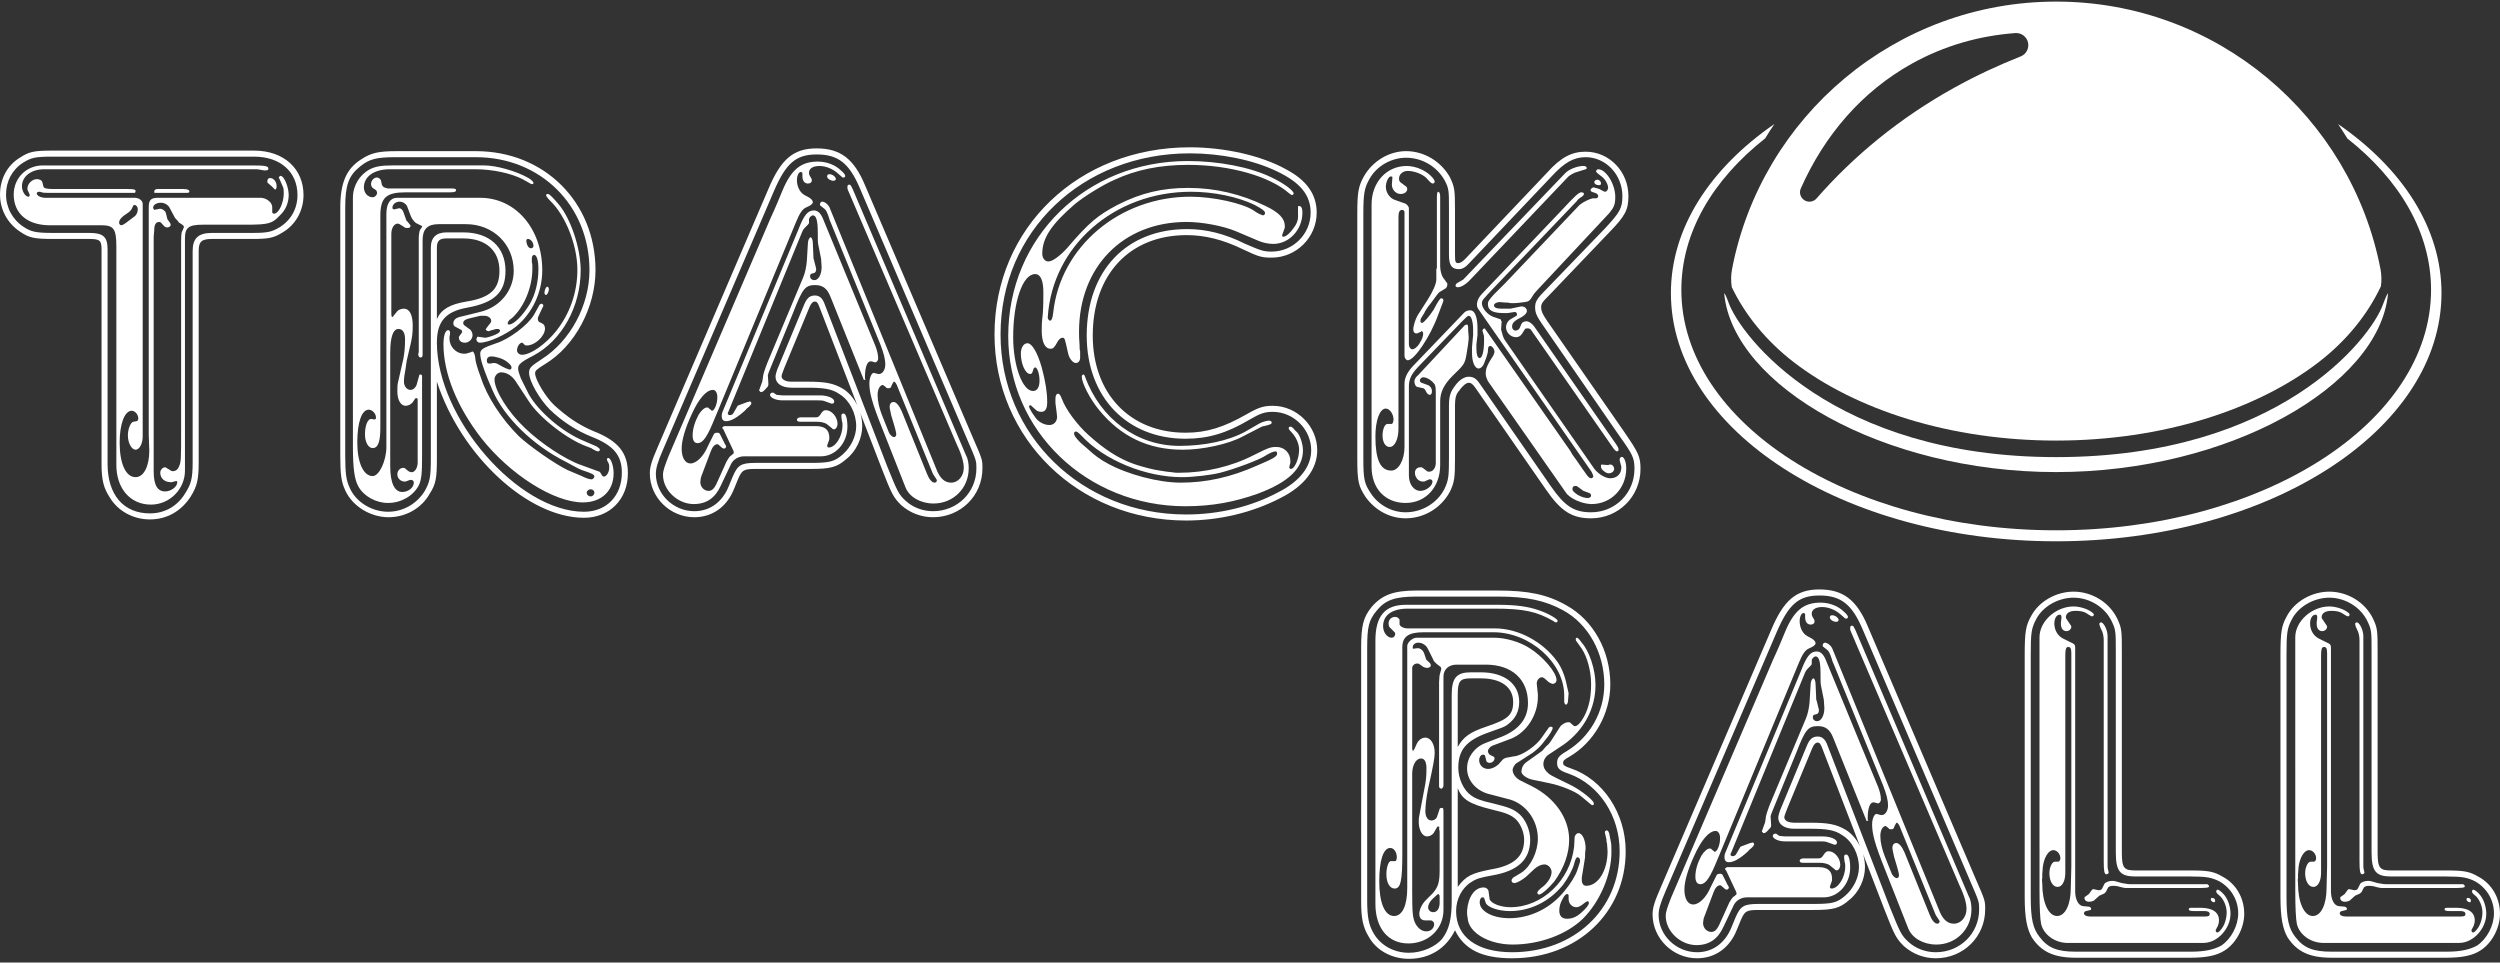<svg clip-rule="evenodd" fill-rule="evenodd" stroke-linejoin="round" stroke-miterlimit="2" viewBox="0 0 600 231" xmlns="http://www.w3.org/2000/svg"><rect x="0" y="0" width="600" height="231" fill="#333333" stroke="none"/><g fill="#fff"><path d="m571.876 73.158c.548-1.491 1.305-3.262 1.242-2.599-2.118 22.047-38.118 42.74-79.65 42.74-41.533 0-77.468-20.693-79.65-42.74-.058-.588.57.724.987 1.934 2.891 8.277 25.17 37.214 78.682 37.214 53.513 0 75.473-28.502 78.389-36.549z"/><path d="m415.625 68.916c-.224-1.45-.199-2.93.075-4.376 7.032-36.536 39.21-64.156 77.787-64.156 38.595 0 70.783 27.644 77.829 64.197.258 1.36.292 2.751.103 4.117-3.165 6.752-8.269 13.094-14.943 18.228-14.853 11.426-37.548 18.813-62.989 18.813s-48.135-7.387-62.988-18.813c-6.606-5.082-11.673-11.346-14.874-18.01zm20.373-21.317c-.723.859-1.966 1.058-2.922.469-.955-.59-1.335-1.79-.892-2.822 5.682-12.792 14.652-23.302 26.716-29.997 7.728-4.289 16.112-6.672 24.783-7.312 1.439-.1 2.734.868 3.045 2.277.31 1.408-.457 2.832-1.804 3.346-5.367 2.121-10.702 4.603-15.934 7.507-12.955 7.19-24.046 16.277-32.992 26.532z"/><path d="m425.859 29.755c-.765 1.128-1.503 2.277-2.214 3.446-12.579 9.926-20.122 22.583-20.122 36.362 0 31.851 40.311 57.71 89.964 57.71s89.965-25.859 89.965-57.71c0-13.769-7.533-26.418-20.095-36.341-.711-1.17-1.451-2.32-2.219-3.451 15.395 10.639 24.818 24.908 24.818 40.583 0 32.869-41.434 59.555-92.469 59.555s-92.469-26.686-92.469-59.555c0-15.684 9.434-29.961 24.841-40.599z"/><g fill-rule="nonzero"><path d="m349.199 223.267c2.239 4.61 6.454 6.718 13.699 6.718 15.675 0 27.267-10.933 27.267-25.686 0-9.089-5.401-17.256-13.173-19.89-1.58-.527-1.844-.791-1.844-1.318 0-.526.264-.79 1.449-1.449 5.928-3.424 9.879-10.274 9.879-17.387 0-8.035-4.083-15.412-10.537-18.968-4.611-2.635-9.221-3.557-16.466-3.557h-19.495c-5.532 0-8.299 1.054-10.801 3.952-1.976 2.503-2.503 4.347-2.503 9.879v60.593c0 4.215.395 6.323 1.844 8.694 1.844 3.293 5.532 5.269 9.616 5.269 5.005 0 8.957-2.503 11.065-6.85zm.658-43.996v-12.513c0-3.293.527-3.952 3.162-3.952h2.371c4.873 0 7.771 2.108 7.771 5.664 0 3.161-1.317 4.215-6.454 5.928-3.952 1.317-5.532 2.502-6.85 4.873zm0 33.59v-23.71c1.054 2.766 2.898 3.82 8.167 5.137 3.425.79 4.61 1.317 5.664 2.239 1.186 1.054 2.108 3.162 2.108 5.006 0 3.951-2.371 6.191-7.904 7.113-4.742.922-6.059 1.58-8.035 4.215zm3.162-51.504c-3.425 0-4.611 1.317-4.611 5.401v49.396c0 4.479-.658 6.981-2.239 9.089-1.581 1.976-4.874 3.425-8.035 3.425-3.557 0-6.718-1.713-8.43-4.611-1.186-1.975-1.581-3.951-1.581-7.903v-60.593c0-5.137.395-6.718 2.239-8.957 2.108-2.634 4.479-3.425 9.616-3.425h19.495c6.981 0 11.328.922 15.675 3.293 6.059 3.293 9.879 10.275 9.879 17.783 0 6.586-3.424 12.645-9.088 16.07-1.845 1.054-2.24 1.713-2.24 2.766 0 1.318.527 1.845 2.898 2.635 7.245 2.634 12.119 10.143 12.119 18.573 0 13.963-10.933 24.237-25.818 24.237-8.43 0-13.436-3.688-13.436-9.879 0-2.898 1.449-5.664 3.688-6.982 1.186-.79 2.108-1.053 5.006-1.58 6.191-1.054 9.089-3.82 9.089-8.562 0-2.24-1.054-4.742-2.503-6.06-1.317-1.185-2.503-1.712-6.323-2.634-3.029-.659-4.347-1.186-5.4-1.976-1.713-1.185-3.03-3.952-3.03-6.586 0-4.347 1.976-6.586 7.113-8.43 3.293-1.186 3.952-1.318 4.742-1.976 1.844-1.317 2.766-3.162 2.766-5.401 0-4.347-3.556-7.113-9.22-7.113zm-16.466-5.928c0-2.634 1.449-3.688 5.137-3.688h16.729c8.826 0 16.993 7.377 16.993 15.148v1.581c0 .264.263.659.395.659.263 0 .527-.395.527-1.054l.131-1.712c0-.132-.263-1.054-.395-1.713-.527-2.634-1.317-4.478-2.371-5.927-3.425-4.742-9.352-7.904-14.885-7.904h-20.944c-1.053 0-1.975-.527-1.975-1.054v-.922c0-.395-.527-.79-1.054-.79-.922 0-1.581.659-1.581 1.581 0 .395.132.79.264.922l1.185 1.185c.132.132.132.264.132.395 0 .527-.395.922-.791.922-1.185 0-2.107-1.317-2.107-2.766 0-2.634 2.107-4.215 5.927-4.215h20.813c6.981 0 10.142.659 14.226 3.03.263.263.395.263.527.263.263 0 .395-.132.395-.395 0-.395-2.108-1.712-4.479-2.503-2.634-.922-5.532-1.317-9.879-1.317h-22.129c-5.006 0-7.245 2.766-7.245 8.562v63.227c0 5.796 3.029 9.484 7.903 9.484 4.742 0 8.43-3.424 8.43-8.035v-23.051c0-1.449 0-1.449-.526-1.449-.132 0-.396.131-.396.263l-.658 1.976c-.264.527-.791.79-1.317.79-.791 0-1.449-.79-1.449-2.239 0-1.317.263-3.425.658-5.401 1.186-5.269 1.581-7.376 1.581-8.562 0-2.107-.922-3.688-2.239-3.688-.922 0-1.713.659-2.108 1.581s-.659 1.58-.922 1.58c0 0-.132-.263-.132-.526v-19.364c0-.527.527-1.054 1.186-1.054.131 0 .395 0 .527.132l.922.659c.263.132.658.263.922.263.527 0 .922-.263.922-.658 0-.132-.132-.264-.132-.396l-.658-.658c-.264-.132-.264-.264-.396-.527l-.395-1.186c-.263-.79-.922-1.317-1.581-1.317l-1.053.132c-.132 0-.132-.132-.132-.395 0-.527.527-1.054 1.317-1.054 1.054 0 1.976.659 2.371 1.581l1.186 2.371c.131.527.527.79.922 1.185.922.659 1.054.791 1.054 1.054v.132l-.396 1.449c0 .131-.131 1.053-.131 1.712v25.028c0 .263.263.526.527.526.263 0 .526-.395.526-.79v-26.081c0-1.713 1.186-2.898 3.162-2.898h6.981c6.323 0 10.143 3.556 10.143 9.221 0 3.688-2.108 6.322-6.191 8.035l-4.084 1.58c-2.634 1.054-4.346 3.425-4.346 6.06 0 2.766 1.975 5.137 4.873 6.059l5.533 1.449c3.82 1.185 6.586 5.005 6.586 9.352 0 3.162-1.712 6.718-3.952 8.167l-1.976 1.186c-.263.263-.395.526-.395.658 0 .395.264.659.659.659.658 0 1.976-.791 2.898-1.581l1.976-1.844c.79-.659 1.58-1.054 2.371-1.054.922 0 1.712.922 1.712 1.844 0 1.054-.79 2.371-1.844 3.293-1.186.923-1.581 1.318-1.581 1.713 0 .132.264.395.395.395.659 0 2.503-1.712 3.689-3.161 2.371-3.293 3.556-6.718 3.556-10.011 0-5.138-3.425-10.011-8.825-12.777l-2.898-1.449c-1.054-.527-1.844-1.581-1.844-2.503 0-.527.527-1.449 1.053-1.713l3.689-2.371c.922-.658 2.107-1.712 3.029-3.029 1.186-1.449 1.844-2.503 1.844-3.03 0-.132-.263-.263-.395-.263-.263 0-.527.131-.658.395l-1.581 2.239c-1.317 1.976-4.742 4.347-6.586 4.479l-1.449.263c-.395 0-1.054.264-1.317.527l-1.054 1.186c-.791.658-1.581 1.053-2.503 1.053-1.185 0-2.107-.922-2.107-2.107 0-.659.395-1.317.922-1.317.263 0 .526.131.526.395l.264 1.054c0 .263.395.526.79.526.659 0 1.186-.526 1.186-1.053 0-.132 0-.264-.132-.396l-1.054-.526c-.131-.132-.395-.527-.395-.791 0-.527.527-1.185 1.317-1.449l4.215-1.58c3.689-1.449 6.455-5.665 6.455-10.011v-.659l-.264-2.503v-.131c0-.791.659-1.449 1.186-1.449.263 0 .527.131.659.263l1.053.922c.264.132.659.395.922.395.527 0 .923-.395.923-.922 0-1.844-3.294-5.664-6.455-7.64-2.239-1.449-5.664-2.503-8.43-2.503h-18.705c-1.054 0-2.239 1.186-2.239 1.976v58.09c0 4.215-1.186 6.718-3.162 6.718-2.239 0-3.556-3.161-3.556-8.298 0-4.874.922-8.035 2.634-8.035.922 0 1.581 1.053 1.581 2.239 0 .395-.132.922-.395.922h-.922c-.659-.132-1.186 1.449-1.186 3.161 0 1.976.791 3.425 1.976 3.425 1.449 0 1.844-1.844 1.844-8.299v-49.528zm28.584 29.638c-.132.791 1.317 1.844 2.898 2.108l3.82.79c2.635.527 6.323 1.976 7.64 3.162l2.371 1.975c.132.132.264.132.264.132.263 0 .395-.132.395-.263 0-.132 0-.264-.132-.527-.922-1.186-3.557-3.162-5.796-4.215-4.874-2.371-4.61-2.24-5.401-3.03-.526-.527-.79-1.186-.79-1.844 0-.79.395-1.581 1.054-2.108l3.952-2.634c4.742-3.425 7.508-8.562 7.508-14.226 0-3.689-1.449-8.035-3.293-10.143-.264-.395-.527-.659-.527-.659-.264-.395-.527-.527-.659-.527-.131 0-.263.132-.263.264s0 .395.132.527l1.317 1.844c1.317 1.976 2.239 5.401 2.239 8.43 0 3.293-.527 5.664-1.712 7.904-.791 1.449-1.581 2.239-2.108 2.239h-.263l-1.054-.922h-.395c-.659 0-1.581.527-1.976 1.185l-2.108 3.293c-.263.396-.527.791-1.185 1.318l-.922 1.053-3.689 2.635c-.922.659-1.185 1.317-1.317 2.239zm-13.04 33.458v.922l.131.79c.132 3.557 5.006 6.455 10.802 6.455 6.454 0 12.909-2.371 16.86-6.191 4.084-4.084 6.85-10.538 6.85-15.939 0-1.053 0-1.976-.132-2.502l-.263-1.318c-.132-1.053-.395-1.449-.791-1.449-.131 0-.395.264-.395.396 0 0 .132.79.395 1.844v.395l.132.527c0 .527.132 1.185.132 1.844 0 4.61-2.24 8.298-5.137 8.298-.659 0-1.054-.526-1.054-1.449v-.526l.79-4.874v-.791c0-.526.132-1.185.132-1.317 0-1.976-.79-3.688-1.713-3.688-.395 0-.79.395-.922.922l-.131 2.371c-.922 8.035-7.64 14.49-15.28 14.49-2.371 0-4.742-.922-5.006-1.976l-.263-1.976c-.132-.395-.527-.79-1.186-.79-2.107 0-3.688 2.239-3.951 5.532zm-6.587-9.616c0 2.898-.395 4.084-1.712 5.533l-1.581 1.58c-.922.922-1.58 2.24-1.58 3.293 0 1.054.527 1.581 1.449 1.581h1.185c.527 0 .922.395.922.922 0 .922-.79 1.712-1.844 1.712s-1.976-.658-2.634-1.844c-.659-1.317-.791-2.502-.791-7.508v-28.452c0-2.108.922-3.688 2.108-3.688.922 0 1.317.922 1.317 2.371 0 1.975-.132 3.029-.395 4.347l-1.317 6.981c0 .132-.132.527-.132 1.054-.132 2.239.79 3.951 1.976 3.951.527 0 1.185-.263 1.58-.79l.923-1.581h.263c.132 0 .263.132.132.527l.131.659zm0 8.035c-.131 1.318-.658 1.976-1.58 1.976-.659 0-1.186-.527-1.186-1.185 0-.527.395-1.318.922-1.844l.264-.264c.658-.659 1.054-.922 1.185-1.054.264 0 .395.264.395.659zm16.729 3.425c-4.083 0-7.113-1.712-7.113-3.82 0-.658.264-1.185.659-1.185.132 0 .263 0 .395.131l.395 1.186c.395 1.054 3.03 1.976 5.796 1.976 4.874 0 9.484-2.24 12.777-6.323 1.186-1.581 2.371-3.82 2.635-5.005.263-1.054.527-1.581.79-1.581.395 0 .659.395.659.79 0 .264-.132.659-.264 1.054l-.395 1.185c-.395 1.318-1.712 3.425-3.161 5.138-3.293 4.083-8.167 6.454-13.173 6.454zm11.987-1.844c0-.922.264-1.844.79-2.766.396-.791.791-1.186 1.054-1.186.264 0 .395.132.395.395v.791c0 1.054.791 1.976 1.845 1.976.526 0 .922-.264 1.317-.527.658-.527 1.185-.922 1.449-.922.131 0 .263.263.263.395 0 .527-.79 1.449-1.844 2.371-1.185 1.054-2.239 1.449-3.425 1.449-1.185 0-1.844-.659-1.844-1.976z"/><path d="m452.206 218.13c2.503 6.454 2.898 7.113 4.742 8.957 2.108 1.844 4.742 2.898 7.64 2.898 6.587 0 11.855-5.137 11.855-11.723 0-2.108 0-2.108-2.239-7.245l-25.949-60.725c-2.635-6.322-5.928-8.825-11.592-8.825-5.532 0-8.562 2.503-11.592 9.747l-26.608 62.042c-1.449 3.293-1.844 4.742-1.844 6.191 0 5.796 4.874 10.538 10.67 10.538 4.347 0 7.903-2.503 9.616-6.981l.922-2.24c.922-2.107 1.317-2.371 4.215-2.371h13.172c4.742 0 6.323-.395 8.562-2.371 2.371-1.844 3.82-5.005 3.82-7.903 0-3.557-1.844-7.245-4.61-8.957-2.24-1.318-4.084-1.713-8.694-1.713h-3.688c-1.449 0-2.371-.527-2.371-1.317 0-.263.263-.922.658-1.976l6.06-14.621c.395-.922.79-1.317 1.317-1.317.395 0 .658.263 1.054 1.317zm20.681-6.586c2.108 4.873 2.108 4.873 2.108 6.718 0 5.795-4.611 10.274-10.407 10.274-2.502 0-4.873-.922-6.586-2.503-1.712-1.58-1.976-2.239-4.478-8.43l-14.885-38.595c-.527-1.581-1.317-2.239-2.371-2.239-1.317 0-1.976.658-2.635 2.239l-6.059 14.621c-.527 1.186-.79 2.108-.79 2.635 0 1.58 1.449 2.634 3.82 2.634h3.688c4.083 0 6.059.264 7.903 1.581 2.371 1.449 3.952 4.61 3.952 7.64 0 2.503-1.317 5.137-3.293 6.849-1.976 1.713-3.161 1.976-7.64 1.976h-13.172c-3.557 0-4.347.527-5.533 3.293l-.922 2.24c-1.58 3.951-4.61 6.059-8.298 6.059-5.006 0-9.221-4.083-9.221-8.957 0-1.317.395-2.766 1.712-5.796l26.609-62.042c2.897-6.718 5.269-8.825 10.274-8.825 5.137 0 7.772 2.107 10.274 7.903zm-56.773 5.664c.527-1.054 1.713-1.844 3.162-1.844h18.441c3.425 0 6.323-3.162 6.323-7.113 0-1.976-.396-3.162-.923-3.162-.263 0-.526.132-.526.395 0 .264 0 .791.131 1.449.132.264.132.659.132 1.054 0 2.635-1.712 5.269-3.293 5.269-.264 0-.395-.263-.395-.395 0 0 .131-.527.395-1.186.132-.263.132-.527.132-.79 0-1.844-1.054-2.766-3.162-2.766h-21.998c-.131 0-.526.263-.526.395s.131.263.263.395l1.976 4.215c.263.527.527 1.054.527 1.318 0 .263-.132.263-.527.658-.395.132-.79.791-1.186 1.449l-2.502 5.533c-.527 1.053-1.054 1.58-1.844 1.58-1.054 0-1.976-.922-1.976-2.107 0-.396.131-1.186.263-1.449l2.239-5.928c.396-1.054.922-1.712 1.581-1.712.264 0 .264.131 1.054.79.132.132.395.264.527.264.263 0 .527-.264.527-.527 0-.132-.132-.396-.264-.527l-1.185-2.371c-.132-.264-.264-.395-.659-.395-.527 0-.79.131-.922.526l-1.317 2.635c-1.054 2.503-2.766 4.215-4.215 4.215-1.318 0-2.108-1.449-2.108-3.556 0-1.976.79-4.743 2.371-8.167 1.712-3.82 3.557-5.928 5.137-5.928.659 0 1.054.79 1.054 1.713 0 1.58-.659 3.293-1.317 3.293 0 0-.132 0-.132-.132l-.527-.395c-.131-.264-.395-.264-.527-.264-.527 0-1.317.659-1.976 1.713-.922 1.712-1.448 3.424-1.448 5.005 0 1.186.395 1.844 1.185 1.844 1.317 0 2.371-1.58 4.215-6.191.132-.263.264-.658.395-.922l18.969-45.84c.922-2.239 1.58-3.293 2.634-3.688l.79-.395c.395-.263.659-.527.659-.79 0-.395-.395-.791-.79-1.054l-1.186-.659c-1.054-.527-1.844-1.976-1.844-3.556 0-1.054.395-1.976.922-1.976.263 0 .395.132.395.395v.659c0 1.053.527 1.712 1.317 1.712.527 0 .922-.263.922-.659v-.395l-.526-.922c-.132-.263-.132-.395-.132-.658 0-.922.922-1.581 2.503-1.581 1.449 0 3.161.659 4.346 1.712l1.054.922c0 .132.264.132.395.132.264 0 .396-.132.396-.395s-.396-.79-1.054-1.317c-1.317-1.317-3.425-2.108-5.533-2.108-3.951 0-6.322 1.844-8.43 6.85-.922 2.239-1.844 4.478-2.898 6.718l-24.5 57.168c-.922 2.371-1.318 3.424-1.318 4.478 0 3.688 3.557 6.982 7.377 6.982 3.03 0 5.137-1.449 6.454-4.347zm12.382-16.466c-.527 0-1.185-.131-1.449-.131l-.79-.527h-.264c-.263 0-.526.263-.526.527 0 .658 1.317 1.317 2.897 1.317h7.772c1.054 0 1.844 0 2.239.132l1.845.658h.263c.132 0 .395-.132.395-.527 0-.79-1.581-1.449-3.425-1.449zm-10.538 2.371c-.131 0-.263.132-.263.132l-.922 1.581c-.132.395-.527.658-.922.658-.264 0-.527-.131-.527-.395 0-.132 0-.263.132-.395l17.782-43.337c.132-.263.264-.527.527-.79.79-.791 1.054-1.054 1.054-1.186v-.922c0-.132.132-.395.263-.527.132-.131.395-.395.659-.395.79 0 1.185 1.186 1.185 4.083 0 1.581 0 2.635.132 3.03l.659 3.293c0 .659.132 1.317.132 1.976 0 1.844-.791 3.161-1.713 3.161-.659 0-1.054-.395-1.054-.922 0-.395.132-.658.527-.658l.395-.132c.264 0 .527-.395.527-.79v-.264l-.527-2.107c-.131-.264-.131-.527-.131-.922l-.132-3.03c0-.79-.264-1.449-.527-1.449s-.659.659-.659 1.449l-.263 4.347c-.132 1.317-.395 2.766-.922 3.952l-8.562 20.417c-.659 1.712-1.054 2.898-1.054 3.556-.132.659-.132 1.054-.263 1.186-.396 1.053-.659 1.844-.659 1.844l.263.263c0 .132.132.132.264.132.263 0 .659-.263 1.185-.922.396-.395.527-.527.527-1.054l-.131-2.107s.131-.396.263-.791l5.928-14.489c2.107-5.401 2.766-6.323 5.137-6.323 1.844 0 2.898.79 3.688 2.766l8.035 20.022.395-.132-.131-.263v-.395c0-2.24.527-3.689 1.317-3.689h.263l.922.264s.132-.132.264-.132c.263-.263.395-.527.395-.79 0-1.054-.263-1.976-.659-3.03l-12.645-30.691c-.527-1.186-1.186-1.844-2.108-1.844-1.449 0-2.371 1.053-3.688 4.478l-18.309 43.996c-.132.395-.132.658-.132.922 0 .79.395 1.185 1.054 1.185 1.185 0 2.766-.922 4.61-2.634.263-.264.395-.527.527-.527.658-.527.922-.922.922-1.186 0-.131-.132-.395-.395-.395 0 0-.264.132-.527.132zm14.885 2.898c-.527 0-.922.264-.922.527 0 .395.263.527.79.527h3.952c1.054 0 1.976.264 2.371.527l1.317 1.054c0 .131.132.131.132.131.132 0 .263.132.263.132.527 0 .922-.658.922-1.317 0-1.712-1.448-3.293-2.766-3.293-.527 0-.79.132-1.449 1.185-.395.527-.658.527-1.185.527zm6.981-50.186c-.263-.791-1.185-1.581-1.844-1.581-.263 0-.527.263-.527.659 0 .263-.131.131 1.054 1.053.395.264.659.791 1.186 2.371 0 .132.131.527.395 1.054l11.855 29.111c.79 2.108 1.185 3.425 1.185 4.874 0 1.185-.658 2.239-1.449 2.239h-.263c-.527-.132-1.054-.263-1.054-.263-.527 0-1.054 1.185-1.054 2.502 0 2.24.659 4.742 3.03 10.67l5.664 14.358c.922 2.239 3.557 3.82 6.718 3.82 4.742 0 8.43-3.688 8.43-8.43 0-1.054-.131-2.24-.658-3.162l-27.135-63.754c-.527-1.054-.527-1.185-.922-1.185-.264 0-.395.263-.395.526 0 .264 0 .527.131.791l26.213 61.251c1.186 2.503 1.581 4.215 1.581 5.401 0 1.976-1.317 3.556-3.03 3.556-1.449 0-2.503-.922-3.293-2.634zm-.658-7.64c0 .527.79 1.053 1.58 1.053.264 0 .527-.263.527-.395 0-.527-.79-1.185-1.58-1.185-.396 0-.527.263-.527.527zm13.172 57.299c-.659-1.712-1.054-3.293-1.054-4.873 0-1.318.527-2.24 1.186-2.371.132 0 .132 0 .79.526.132.264.395.264.659.264.263 0 .658-.132.658-.527l.264-.527c.132-.263.263-.527.395-.527.263 0 .659.659.922 1.449l8.299 20.417c.131.396.395.659.527.922.395.527.526.791.526.922 0 .264-.263.527-.526.527-.659 0-1.318-.79-1.845-2.107l-6.059-15.017c-.658-1.449-1.317-2.239-1.976-2.239-.527 0-.922.395-.922 1.186 0 .526.264 1.317.395 2.107 1.054 3.425 1.186 4.084 1.186 4.479s-.264.658-.527.658c-.395 0-1.054-.527-1.317-1.317z"/><path d="m485.928 215.232c0 5.005.526 7.64 1.712 9.747 2.239 3.425 5.269 4.874 10.538 4.874h27.53c3.82 0 6.323-.527 8.167-1.712 2.766-1.713 4.742-5.401 4.742-8.826 0-3.82-1.976-7.244-5.269-8.957-1.976-1.185-3.425-1.449-7.508-1.449h-13.304c-2.767 0-3.293-.527-3.293-4.347v-47.815c0-5.269 0-5.928-1.054-8.167-1.844-3.952-6.059-6.586-10.538-6.586-4.215 0-8.299 2.371-10.143 5.796-1.317 2.371-1.58 3.688-1.58 9.615zm12.25 13.172c-4.479 0-6.718-.922-8.694-3.556-1.581-1.976-2.107-4.347-2.107-9.616v-57.827c0-5.532.131-6.586 1.317-8.825 1.58-3.03 5.269-5.137 8.957-5.137 3.952 0 7.64 2.371 9.221 5.795.922 1.976.922 2.372.922 7.509v47.815c0 4.611 1.053 5.796 4.742 5.796h13.304c3.82 0 5.005.264 6.849 1.186 2.767 1.58 4.479 4.478 4.479 7.64 0 3.029-1.712 6.191-4.083 7.771-1.713.922-3.82 1.449-7.377 1.449zm-8.694-14.489c0 3.688.132 6.718.395 7.903.659 2.503 3.162 4.347 6.06 4.479h32.93c3.293 0 6.455-3.425 6.455-6.982 0-1.58-.527-3.293-1.449-4.478-.659-.791-1.317-1.317-1.713-1.317-.131 0-.263.263-.263.395 0 .263.132.527.659.922 1.053.79 1.844 2.634 1.844 4.083 0 1.317-.395 2.898-1.186 3.952-.395.527-.79.922-1.054.922-.263 0-.395-.264-.395-.527 0-.132.132-.263.527-1.054.132-.395.264-.79.264-1.317 0-1.976-1.581-3.03-4.479-3.03h-2.108c-.526 0-.658.132-.658.396 0 .263.395.395 1.185.395h2.635c.79 0 1.185.263 1.185.658 0 .659-.263.659-2.371.659h-26.081c-1.054 0-1.712-.263-1.712-.79 0-.264.263-.527.527-.527l1.053-.264c.132 0 .132-.131.132-.263 0-.264-.132-.395-.527-.527l-1.449-.132c-1.054-.132-1.844-1.58-1.844-3.556v-58.486c0-.395-.132-.79-.395-.922l-2.635-1.317c-1.185-.658-1.975-1.976-1.975-3.556 0-1.186.527-2.108 1.317-2.108.263 0 .395.264.395.527 0 .132 0 .527-.132 1.317v.395c0 1.054.527 1.713 1.318 1.713.658 0 1.185-.527 1.185-1.054 0-.132-.132-.395-.263-.527l-.791-1.185c-.131-.132-.263-.396-.263-.527 0-1.054.922-1.581 2.371-1.581.922 0 1.844.132 2.503.527 1.185.79 1.317.79 1.449.79.131 0 .395-.131.395-.395 0-.132-.132-.395-.395-.527-.923-.79-2.898-1.449-4.479-1.449-4.215 0-8.167 3.557-8.167 7.377zm36.619-.791c3.688 0 4.084 0 4.084-.527l-.396-.395h-18.573c-.526 0-1.185-.131-1.975-.263-1.713-.527-1.845-.527-2.371-.527-.791 0-1.713.395-1.845.79l-.526 1.054c0 .132-.396.395-.659.395h-.264c-.658-.131-1.053-.263-1.185-.263s-.263.132-.395.263l-.659.922-.922.659s-.132 0-.132.132v.263c0 .395.396.79 1.054.79.527 0 .922-.131 1.186-.263l1.317-1.186 1.185-.526c.132-.132.264-.264.396-.396l.527-1.053c.263-.264.658-.396 1.185-.396.263 0 .922 0 1.712.264.527.132 1.054.263 1.318.263zm-20.285-60.461c0-1.449-.922-3.293-1.581-3.293-.263 0-.395.264-.395.395 0 .132.132.659.527 1.449.263.396.527 1.449.527 2.371v53.085c0 2.371.131 3.161.658 3.161.264 0 .527-.263.527-.395 0-.263-.131-.395-.131-.659-.132-.395-.132-.79-.132-1.053zm24.764 63.228c0 .263.395.658.79.658.132 0 .264-.132.264-.395 0-.395-.264-.659-.791-.659-.131 0-.263.132-.263.396zm-33.458-59.144v51.108l-.132 5.269c0 3.952-1.317 6.718-3.293 6.718-2.107 0-3.556-3.293-3.556-7.771 0-.527-.132-.923 0-1.318v-.922l.131-1.712c.264-2.239 1.318-4.084 2.503-4.084.922 0 1.713.922 1.713 1.976 0 .395-.264.791-.527.791h-.791c-.658 0-1.317 1.317-1.317 2.766 0 1.844.79 3.293 1.976 3.293 1.054 0 1.844-1.317 1.844-3.425v-52.031c0-1.449.132-1.976.527-2.107.659-.132.922.263.922 1.449z"/><path d="m547.311 215.232c0 5.005.527 7.64 1.712 9.747 2.239 3.425 5.269 4.874 10.538 4.874h27.53c3.82 0 6.323-.527 8.167-1.712 2.766-1.713 4.742-5.401 4.742-8.826 0-3.82-1.976-7.244-5.269-8.957-1.976-1.185-3.425-1.449-7.508-1.449h-13.304c-2.766 0-3.293-.527-3.293-4.347v-47.815c0-5.269 0-5.928-1.054-8.167-1.844-3.952-6.059-6.586-10.538-6.586-4.215 0-8.299 2.371-10.143 5.796-1.317 2.371-1.58 3.688-1.58 9.615zm12.25 13.172c-4.479 0-6.718-.922-8.694-3.556-1.581-1.976-2.107-4.347-2.107-9.616v-57.827c0-5.532.131-6.586 1.317-8.825 1.581-3.03 5.269-5.137 8.957-5.137 3.952 0 7.64 2.371 9.221 5.795.922 1.976.922 2.372.922 7.509v47.815c0 4.611 1.054 5.796 4.742 5.796h13.304c3.82 0 5.005.264 6.849 1.186 2.767 1.58 4.479 4.478 4.479 7.64 0 3.029-1.712 6.191-4.083 7.771-1.713.922-3.82 1.449-7.377 1.449zm-8.694-14.489c0 3.688.132 6.718.395 7.903.659 2.503 3.162 4.347 6.06 4.479h32.93c3.294 0 6.455-3.425 6.455-6.982 0-1.58-.527-3.293-1.449-4.478-.659-.791-1.317-1.317-1.712-1.317-.132 0-.264.263-.264.395 0 .263.132.527.659.922 1.054.79 1.844 2.634 1.844 4.083 0 1.317-.395 2.898-1.186 3.952-.395.527-.79.922-1.053.922-.264 0-.396-.264-.396-.527 0-.132.132-.263.527-1.054.132-.395.264-.79.264-1.317 0-1.976-1.581-3.03-4.479-3.03h-2.107c-.527 0-.659.132-.659.396 0 .263.395.395 1.185.395h2.635c.79 0 1.185.263 1.185.658 0 .659-.263.659-2.371.659h-26.081c-1.054 0-1.712-.263-1.712-.79 0-.264.263-.527.527-.527l1.053-.264c.132 0 .132-.131.132-.263 0-.264-.132-.395-.527-.527l-1.449-.132c-1.053-.132-1.844-1.58-1.844-3.556v-58.486c0-.395-.132-.79-.395-.922l-2.634-1.317c-1.186-.658-1.976-1.976-1.976-3.556 0-1.186.527-2.108 1.317-2.108.263 0 .395.264.395.527 0 .132 0 .527-.132 1.317v.395c0 1.054.527 1.713 1.318 1.713.658 0 1.185-.527 1.185-1.054 0-.132-.132-.395-.263-.527l-.791-1.185c-.131-.132-.263-.396-.263-.527 0-1.054.922-1.581 2.371-1.581.922 0 1.844.132 2.503.527 1.185.79 1.317.79 1.449.79.131 0 .395-.131.395-.395 0-.132-.132-.395-.395-.527-.922-.79-2.898-1.449-4.479-1.449-4.215 0-8.167 3.557-8.167 7.377zm36.619-.791c3.689 0 4.084 0 4.084-.527l-.395-.395h-18.573c-.527 0-1.186-.131-1.976-.263-1.713-.527-1.844-.527-2.371-.527-.791 0-1.713.395-1.844.79l-.527 1.054c0 .132-.396.395-.659.395h-.263c-.659-.131-1.054-.263-1.186-.263s-.263.132-.395.263l-.659.922-.922.659s-.132 0-.132.132v.263c0 .395.396.79 1.054.79.527 0 .922-.131 1.186-.263l1.317-1.186 1.186-.526c.131-.132.263-.264.395-.396l.527-1.053c.263-.264.658-.396 1.185-.396.264 0 .922 0 1.713.264.526.132 1.053.263 1.317.263zm-20.285-60.461c0-1.449-.922-3.293-1.581-3.293-.263 0-.395.264-.395.395 0 .132.132.659.527 1.449.263.396.527 1.449.527 2.371v53.085c0 2.371.132 3.161.658 3.161.264 0 .527-.263.527-.395 0-.263-.131-.395-.131-.659-.132-.395-.132-.79-.132-1.053zm24.764 63.228c0 .263.395.658.79.658.132 0 .264-.132.264-.395 0-.395-.264-.659-.791-.659-.131 0-.263.132-.263.396zm-33.458-59.144v51.108l-.132 5.269c0 3.952-1.317 6.718-3.293 6.718-2.107 0-3.556-3.293-3.556-7.771 0-.527-.132-.923 0-1.318v-.922l.132-1.712c.263-2.239 1.317-4.084 2.502-4.084.922 0 1.713.922 1.713 1.976 0 .395-.264.791-.527.791h-.791c-.658 0-1.317 1.317-1.317 2.766 0 1.844.791 3.293 1.976 3.293 1.054 0 1.844-1.317 1.844-3.425v-52.031c0-1.449.132-1.976.527-2.107.659-.132.922.263.922 1.449z"/><path d="m24.369 111.358c0 3.951.527 5.796 1.976 8.035 1.976 3.293 5.664 5.269 9.615 5.269 4.084 0 7.509-1.976 9.748-5.401 1.581-2.503 1.976-4.083 1.976-8.298v-50.714c0-2.239.658-2.898 3.161-2.898h9.748c3.951 0 5.137-.263 7.245-1.581 3.161-1.844 5.005-5.268 5.005-8.957 0-6.322-4.742-10.669-11.855-10.669h-48.343c-4.61 0-5.664.263-7.903 1.712-3.03 1.844-4.742 5.137-4.742 8.826 0 3.688 1.844 6.981 4.874 8.957 2.107 1.449 3.425 1.712 7.903 1.712h8.694c2.503 0 2.898.395 2.898 2.503v51.504zm21.866-.395c0 3.951-.395 5.268-1.844 7.508-1.844 3.029-4.874 4.742-8.431 4.742-6.322 0-10.142-4.479-10.142-11.855v-51.504c0-3.03-1.054-3.952-4.347-3.952h-8.694c-4.215 0-5.269-.263-7.113-1.449-2.634-1.712-4.215-4.61-4.215-7.771 0-3.162 1.449-5.928 4.083-7.64 1.976-1.186 2.767-1.449 7.113-1.449h48.343c6.323 0 10.406 3.688 10.406 9.22 0 3.293-1.581 6.06-4.347 7.772-1.844 1.054-2.766 1.317-6.454 1.317h-9.748c-3.293 0-4.61 1.317-4.61 4.347zm-21.998-56.905c3.03 0 3.688.79 3.688 5.137v52.031c-.131 5.928 3.293 9.879 8.299 9.879 4.479 0 8.167-3.688 8.167-8.167v-55.719c0-2.634.922-3.293 4.347-3.293h10.274c5.532 0 6.323-.263 8.167-2.239 1.449-1.317 2.107-3.161 2.107-4.874 0-1.317-.526-3.161-1.317-4.215-.263-.263-.395-.395-.658-.395-.132 0-.396.263-.396.527 0 0 0 .132.132.132l.791 1.844c.263.395.263 1.053.263 1.712 0 2.239-1.186 4.874-2.371 4.874-.132 0-.263-.132-.395-.264v-1.317c0-1.054-1.186-2.107-2.635-2.239h-24.764c-1.712 0-2.239.527-2.239 2.239v54.665l.132 3.82c0 3.689-1.317 6.323-3.293 6.323-2.371 0-3.82-3.293-3.82-8.298 0-4.479 1.185-7.64 2.898-7.64.79 0 1.58.922 1.58 1.844 0 .395-.131.527-.395.658l-.79.132c-.659.132-1.317 1.712-1.317 3.293 0 1.844.922 3.425 1.844 3.425s1.712-1.449 1.712-3.161v-55.851c0-.79-.922-1.449-1.844-1.449h-21.471c-1.185 0-2.108-.527-2.108-1.054 0-.263.264-.395.527-.395.132 0 .396 0 .659.132.395.131.922.131 1.844.131h20.417c.132 0 .264-.131.264-.395 0-.395-.264-.527-1.844-.527h-17.651c-1.845 0-2.503-.131-2.635-.658l-.263-1.054c-.132-.395-.659-.659-1.318-.659-1.053 0-2.239 1.054-2.239 2.24v.263l.527 1.186v.263c0 .132-.132.263-.263.263-.791 0-1.581-1.317-1.581-2.502 0-2.371 2.239-4.084 5.269-4.084h51.24l1.581.264h.395c.527 0 .659-.132.659-.395 0-.659-.659-.791-4.347-.791h-49.792c-3.951 0-6.981 3.03-6.981 6.982 0 4.478 3.161 7.244 8.299 7.376h12.645zm39.912-10.406c0 .132.132.263.132.263l.922.791.79.79c.264 0 .396-.395.396-.79 0-1.054-.659-1.976-1.581-1.976-.395 0-.659.263-.659.922zm-26.344 1.712c-.527 0-.791.264-.791.659 0 .132 0 .263.132.263h7.245c.922 0 1.054 0 1.054-.395 0-.263-.396-.527-1.449-.527zm-8.694 8.694c-.264 0-.527-.263-.527-.659 0-.526.395-1.053 1.054-1.58l1.317-.922c.263-.264.395-.395.527-.527l.527-1.054c.132-.132.132-.132.263-.132.395 0 .791.395.791 1.054 0 .79-.396 1.449-.791 1.712l-2.107 1.581c-.527.395-.922.527-1.054.527zm14.358 48.606c0 7.772 0 8.167-.527 9.352-.264.659-.791 1.054-1.317 1.054h-.396l-1.317-.79s-.132-.132-.263-.132c-.659 0-1.186.659-1.186 1.317 0 1.318 1.054 2.24 2.371 2.24.132 0 .264.131.395 0 .659-.132 1.054-.264 1.054-.264.132 0 .264.132.264.264 0 1.185-1.581 2.239-2.898 2.239-1.844 0-2.766-1.449-2.766-4.874v-56.246l.131-1.58c0-1.318.395-1.976 1.186-1.976.263 0 .395.131.527.263.79.922.922 1.054 1.449 1.054.395 0 .79-.263.79-.659 0-.131-.132-.263-.132-.395l-.658-.922-.396-1.581c-.131-.395-.79-.922-1.317-.922h-.131l-1.318.264s-.131-.132-.131-.264c-.132 0-.132-.131-.132-.263 0-.659.79-1.186 1.844-1.186.922 0 1.844.527 2.239 1.449l1.054 1.976s.132.264.263.395c.396.396.659.659.791.922 1.054.659 1.185.791 1.185 1.054 0 .132 0 .264-.131.395l-.264.659c-.263.395-.263 1.317-.263 3.82z"/><path d="m104.852 91.599c5.796 17.783 21.866 32.668 35.302 32.668 6.191 0 10.538-4.479 10.538-10.67 0-4.874-2.24-7.772-8.299-10.143-3.425-1.449-6.323-3.424-9.352-6.191-2.108-1.976-4.611-6.191-4.611-7.64 0-.658.264-.922 2.371-2.239 7.245-4.347 12.119-13.699 12.119-22.525 0-16.333-12.25-28.584-28.716-28.584h-18.968c-4.347 0-6.191.396-8.562 1.976-3.557 2.24-5.006 5.664-5.006 11.592v59.539c0 4.61.264 6.323 1.186 8.298 1.712 3.82 6.059 6.455 10.406 6.455 4.084 0 7.904-2.108 9.879-5.664 1.449-2.24 1.713-3.688 1.713-8.299zm0-15.016v-17.124c0-1.713.658-2.24 2.371-2.24h3.952c5.4 0 8.693 2.898 8.693 7.772 0 4.347-2.107 6.455-7.903 7.377-3.952.658-6.059 1.844-7.113 4.215zm2.371-20.813c-2.503 0-3.82 1.186-3.82 3.689v50.713c0 4.347-.264 5.533-1.449 7.64-1.844 3.03-5.137 5.006-8.826 5.006-3.951 0-7.771-2.371-9.22-5.796-.791-1.713-1.054-3.293-1.054-7.64v-59.539c0-5.401.79-7.64 3.557-9.879 2.239-1.844 4.083-2.24 8.562-2.24h19.231c15.544 0 27.267 11.592 27.267 27.135 0 8.431-4.61 16.993-11.46 21.34-2.634 1.712-3.03 2.107-3.03 3.293 0 1.975 2.503 6.322 5.006 8.825 3.029 2.898 6.323 5.006 9.879 6.455 5.401 2.107 7.377 4.478 7.377 8.693 0 5.533-3.689 9.353-9.089 9.353-15.807 0-35.302-22.525-35.302-40.571 0-5.137 2.107-7.508 7.376-8.43 6.455-1.186 9.089-3.689 9.089-8.826 0-5.664-3.82-9.221-10.142-9.221zm-5.928 34.512c0-.263-.131-.395-.395-.395-.132 0-.263 0-.263.132l-.659 2.371c-.263.658-.79 1.185-1.449 1.185-.922 0-1.581-.922-1.581-1.976 0-.79.132-1.844.396-3.161l.263-1.844.922-3.952c.395-1.712.527-2.766.527-4.479 0-2.634-.79-4.083-2.108-4.083-.658 0-1.449.263-1.844.922l-.658.79c0 .132-.132.264-.264.264-.263 0-.263-.264-.263-1.449v-18.441c0-1.449.658-2.503 1.58-2.503.132 0 .396.132.396.132l1.053.658c.264.264.527.264.791.264.527 0 .79-.132.79-.527 0-.132-.132-.264-.659-.922-.263-.264-.395-.395-.395-.527l-.658-1.844c-.132-.527-.659-.922-.922-.922h-.132l-1.054.263h-.132c-.263 0-.395-.132-.395-.395 0-.79.791-1.449 1.713-1.449.79 0 1.58.527 1.844 1.185l.79 2.108c.264.79.922 1.581 1.317 1.844l1.318.659c.131 0 .131.132.131.132v.131l-.527.791c-.131.395-.263 1.185-.263 1.975v27.267l-.132.527c0 .395.264.79.527.79.395 0 .527-.263.527-.658v-27.53c0-2.635 1.186-3.82 3.82-3.82h6.586c6.455 0 11.46 4.742 11.46 11.196 0 4.084-2.503 7.772-6.454 9.352-1.054.396-.527.264-5.928 1.581-1.449.264-2.107.79-2.107 1.713 0 .263.131.526.263.658l1.712.922s.132.264.132.395v.132l-.659.922s-.131.132-.131.264c0 .79.527 1.317 1.449 1.317s1.844-.79 1.844-1.844c0-.527-.395-1.318-.791-1.449l-1.053-.791c-.264-.131-.395-.395-.395-.658 0-.527.526-.922 1.844-1.186l2.239-.527h1.054c.79 0 1.58.527 1.58 1.186 0 .263-.131.527-.395.79-.527.659-.922 1.186-.922 1.317 0 .132.395.396.659.396.132 0 .263 0 .395-.132l1.449-.395h.395c.264 0 .527.131.527.395 0 .395-.395.659-1.317 1.054s-1.976.658-2.24.658l-1.844-.263s-.131.132-.131.263c-.132.132-.132.264-.132.396 0 .395.395.79.79.79 2.108 0 6.191-1.844 8.826-3.952 3.82-3.161 6.191-8.167 6.191-13.436 0-9.879-6.323-17.387-14.885-17.387h-20.022c-1.581 0-2.503 1.449-2.503 3.82v55.982c0 3.293-1.712 6.982-3.293 6.982-2.239 0-3.688-3.293-3.688-8.035 0-4.874 1.054-7.904 2.766-7.904.79 0 1.713.922 1.713 1.844 0 .264 0 .395-.132.395l-.132.132-.79-.132c-.922-.131-1.581 1.581-1.581 3.689 0 1.844.79 3.293 1.844 3.293 1.317 0 1.844-1.581 1.844-4.874v-50.845c0-4.479 1.449-5.664 6.191-5.664h10.538c1.054 0 1.449-.132 1.449-.527 0-.264-.263-.395-1.054-.395h-15.28c-.131 0-.526-.132-.922-.264-.263-.132-.395-.395-.527-.527l-.263-1.185c-.132-.264-.527-.659-.922-.659-.79 0-1.449.79-1.449 1.581 0 .395.263.79.395.922l.791.527c.131.131.263.395.263.658 0 .527-.527 1.054-1.054 1.054-1.185 0-2.107-1.054-2.107-2.371 0-2.634 2.502-4.347 6.191-4.347h20.548c4.084 0 8.431.922 11.329 2.371l2.107 1.186h.264c.131 0 .263-.132.263-.264 0-.263-.527-.79-1.185-1.185-3.03-1.713-7.772-3.03-10.67-3.03h-21.866c-2.898 0-4.215.264-5.532.922-2.503 1.318-4.084 3.952-4.084 6.85v59.802c0 5.138.395 7.904 1.317 9.484 1.318 2.371 4.216 3.952 7.113 3.952 3.162 0 6.06-1.712 7.377-4.215.659-1.449.79-2.766.79-7.113v-19.1zm5.137-7.64c0 6.85 3.162 14.885 9.089 22.525 6.85 8.693 17.388 15.411 24.369 15.411 4.479 0 7.377-2.766 7.377-6.981 0-1.844-.659-3.688-1.317-3.688-.132 0-.264.131-.264.263v.264l.395.79c.132.263.132.659.132 1.054 0 1.054-.659 2.107-1.317 2.107-.132 0-.264-.131-.395-.263l-.396-.659c-.131-.131-.131-.263-.263-.263l-4.347-1.581c-3.82-1.317-9.747-5.269-13.436-8.825-4.083-3.82-7.376-9.089-7.376-11.724 0-.922.79-1.712 1.58-1.712 1.318 0 2.635.79 3.557 2.239l3.03 4.611c2.502 3.951 9.22 9.22 13.962 10.933.659.263 1.186.395 1.449.658.527.264.922.527 1.317.527.264 0 .396-.263.396-.395 0-.264-.396-.527-.791-.79l-3.951-1.713c-5.138-2.371-10.802-7.508-12.646-11.46l-1.581-3.161c-.395-1.054-.658-1.844-.658-2.371 0-.922.658-1.581 3.556-3.03 6.982-3.688 11.46-11.855 11.46-20.549 0-5.269-2.371-12.382-5.269-15.806l-.79-.922c-1.317-1.449-1.581-1.581-1.844-1.581-.264 0-.395.132-.395.263 0 .264.395.791 1.054 1.449 3.556 3.425 6.454 10.538 6.454 16.466 0 5.532-1.844 10.538-5.005 14.621-2.635 3.293-6.191 5.796-8.299 5.796-.659 0-1.186-.527-1.186-1.054 0-.922.659-1.844 1.186-1.844h.132l.527.527c.131.131.395.131.526.131 1.976 0 4.347-2.239 4.347-4.083 0-.527-.263-1.054-.658-1.185l-.791-.396c-.131-.131-.263-.395-.263-.658 0-.264 0-.395.132-.659l.922-1.976c.131-.263.263-.395.263-.658 0-.132-.263-.395-.395-.395-.263 0-.395.131-.527.263l-1.317 2.371c-1.449 2.503-6.059 5.928-9.089 6.85-3.03 1.053-3.82 1.449-3.82 2.502 0 1.318.79 3.557 1.844 6.191l1.186 2.767c2.766 6.322 9.615 13.04 17.519 16.992l1.449.79c1.185.659 1.976 1.054 2.371 1.186 2.371.79 3.029 1.053 3.029 1.58 0 .264-.395.659-.658.659-.527 0-1.317-.263-2.371-.79l-3.425-1.449c-2.766-1.318-9.089-5.664-11.723-8.167-4.084-4.084-7.64-9.484-9.089-14.095l-.527-1.449c-.527-1.58-.791-2.634-.791-3.161-.131-1.054-.395-1.581-.79-1.581l-.132.132-1.317.395h-.527c-1.844 0-3.425-1.712-3.425-3.556v-.527c.132-.395.132-.79.132-1.054 0-.263-.263-.527-.395-.527-.79 0-1.186 1.449-1.186 3.425zm24.238-12.382c0 .263.131.527.395.527.263 0 .658-.79.658-1.317 0-.395-.131-.659-.395-.659-.263 0-.658.79-.658 1.449zm-8.431 7.64c-.263 0-.395-.132-.395-.263 0-.396.264-.791 1.054-1.318 2.898-2.634 4.874-7.376 4.874-11.855 0-.658 0-1.185-.132-1.58v-.923c0-.395.263-.79.527-.79.658 0 1.054 1.317 1.054 3.425 0 3.161-.791 6.191-2.108 8.43-1.712 2.766-3.688 4.742-4.874 4.874zm-21.998 33.063c0 1.317-.658 2.371-1.448 2.371-.264 0-.527-.132-.791-.264l-.79-.658c-.132-.132-.264-.132-.395-.132-.791 0-1.449.658-1.449 1.58 0 .923.79 1.713 1.712 1.713h.264l1.053-.395h.264c.395 0 .658.263.658.658 0 1.186-1.317 2.24-2.766 2.24-1.844 0-2.898-2.108-2.898-6.191v-27.135c0-3.82.659-5.796 1.976-5.796 1.054 0 1.581.922 1.581 2.503 0 1.844-.132 3.161-.395 4.61l-1.318 5.796c-.131.527-.131 1.449-.131 2.107 0 1.976.79 3.425 1.976 3.425.658 0 1.449-.395 1.844-1.054.395-.658.527-.79.658-.79.264 0 .395.132.395.263zm27.136-51.373c-.527 0-1.054-.922-1.054-1.844 0-.263.131-.395.395-.395.659 0 1.317.79 1.317 1.713 0 .263-.263.526-.658.526zm-10.011 27.662c-.396 0-.527-.263-.527-.79s.395-.922 1.053-.922c1.054 0 2.898.527 3.82 1.317.659.527 1.054.922 1.054 1.317 0 .264-.132.527-.395.527s-1.317-.395-2.634-1.185c-.396-.264-.791-.395-1.186-.395h-.132c-.527.131-.922.131-1.053.131zm24.368 31.877c-.527 0-.922-.395-.922-.922 0-.395.527-.79.922-.79.527 0 .922.395.922.79 0 .527-.395.922-.922.922z"/><path d="m211.548 112.28c2.502 6.454 2.898 7.113 4.742 8.957 2.107 1.844 4.742 2.898 7.64 2.898 6.586 0 11.855-5.137 11.855-11.723 0-2.108 0-2.108-2.239-7.245l-25.95-60.725c-2.634-6.322-5.928-8.825-11.592-8.825-5.532 0-8.562 2.503-11.591 9.747l-26.608 62.042c-1.449 3.293-1.845 4.742-1.845 6.191 0 5.796 4.874 10.538 10.67 10.538 4.347 0 7.903-2.503 9.616-6.981l.922-2.24c.922-2.107 1.317-2.371 4.215-2.371h13.172c4.742 0 6.323-.395 8.562-2.371 2.371-1.844 3.82-5.005 3.82-7.903 0-3.557-1.844-7.245-4.61-8.957-2.239-1.318-4.083-1.713-8.694-1.713h-3.688c-1.449 0-2.371-.527-2.371-1.317 0-.263.264-.922.659-1.976l6.059-14.621c.395-.922.79-1.317 1.317-1.317.395 0 .659.263 1.054 1.317zm20.68-6.586c2.108 4.873 2.108 4.873 2.108 6.718 0 5.795-4.61 10.274-10.406 10.274-2.503 0-4.874-.922-6.586-2.503-1.713-1.58-1.976-2.239-4.479-8.43l-14.885-38.595c-.527-1.581-1.317-2.239-2.371-2.239-1.317 0-1.976.658-2.634 2.239l-6.06 14.621c-.526 1.186-.79 2.108-.79 2.635 0 1.58 1.449 2.634 3.82 2.634h3.688c4.084 0 6.06.264 7.904 1.581 2.371 1.449 3.951 4.61 3.951 7.64 0 2.503-1.317 5.137-3.293 6.849-1.975 1.713-3.161 1.976-7.64 1.976h-13.172c-3.556 0-4.347.527-5.532 3.293l-.922 2.24c-1.581 3.951-4.611 6.059-8.299 6.059-5.005 0-9.221-4.083-9.221-8.957 0-1.317.396-2.766 1.713-5.796l26.608-62.042c2.898-6.718 5.269-8.825 10.274-8.825 5.138 0 7.772 2.107 10.275 7.903zm-56.772 5.664c.526-1.054 1.712-1.844 3.161-1.844h18.441c3.425 0 6.323-3.162 6.323-7.113 0-1.976-.395-3.162-.922-3.162-.264 0-.527.132-.527.395 0 .264 0 .791.132 1.449.131.264.131.659.131 1.054 0 2.635-1.712 5.269-3.293 5.269-.263 0-.395-.263-.395-.395 0 0 .132-.527.395-1.186.132-.263.132-.527.132-.79 0-1.844-1.054-2.766-3.161-2.766h-21.998c-.132 0-.527.263-.527.395s.132.263.263.395l1.976 4.215c.264.527.527 1.054.527 1.318 0 .263-.132.263-.527.658-.395.132-.79.79-1.185 1.449l-2.503 5.532c-.527 1.054-1.054 1.581-1.844 1.581-1.054 0-1.976-.922-1.976-2.107 0-.396.132-1.186.263-1.449l2.24-5.928c.395-1.054.922-1.712 1.58-1.712.264 0 .264.131 1.054.79.132.132.395.263.527.263.264 0 .527-.263.527-.526 0-.132-.132-.396-.263-.527l-1.186-2.371c-.132-.264-.263-.396-.659-.396-.526 0-.79.132-.922.527l-1.317 2.635c-1.054 2.503-2.766 4.215-4.215 4.215-1.317 0-2.108-1.449-2.108-3.557 0-1.975.791-4.742 2.371-8.166 1.713-3.82 3.557-5.928 5.138-5.928.658 0 1.053.79 1.053 1.712 0 1.581-.658 3.294-1.317 3.294 0 0-.131 0-.131-.132l-.527-.395c-.132-.264-.396-.264-.527-.264-.527 0-1.318.659-1.976 1.713-.922 1.712-1.449 3.424-1.449 5.005 0 1.186.395 1.844 1.185 1.844 1.318 0 2.371-1.58 4.216-6.191.131-.263.263-.658.395-.922l18.968-45.84c.922-2.239 1.581-3.293 2.634-3.688l.791-.395c.395-.263.658-.527.658-.79 0-.395-.395-.791-.79-1.054l-1.186-.659c-1.053-.527-1.844-1.976-1.844-3.556 0-1.054.396-1.976.922-1.976.264 0 .396.132.396.395v.659c0 1.053.526 1.712 1.317 1.712.527 0 .922-.263.922-.659v-.395l-.527-.922c-.132-.263-.132-.395-.132-.658 0-.922.922-1.581 2.503-1.581 1.449 0 3.161.659 4.347 1.712l1.054.922c0 .132.263.132.395.132.263 0 .395-.132.395-.395s-.395-.79-1.054-1.317c-1.317-1.318-3.425-2.108-5.532-2.108-3.952 0-6.323 1.844-8.43 6.85-.923 2.239-1.845 4.478-2.898 6.718l-24.501 57.168c-.922 2.371-1.317 3.424-1.317 4.478 0 3.688 3.556 6.982 7.376 6.982 3.03 0 5.138-1.449 6.455-4.347zm12.382-16.466c-.527 0-1.186-.131-1.449-.131l-.791-.527h-.263c-.264 0-.527.263-.527.527 0 .658 1.317 1.317 2.898 1.317h7.771c1.054 0 1.845 0 2.24.132l1.844.658h.263c.132 0 .396-.132.396-.527 0-.79-1.581-1.449-3.425-1.449zm-10.538 2.371c-.132 0-.264.132-.264.132l-.922 1.581c-.132.395-.527.658-.922.658-.263 0-.527-.131-.527-.395 0-.132 0-.263.132-.395l17.783-43.337c.131-.263.263-.527.526-.79.791-.791 1.054-1.054 1.054-1.186v-.922c0-.132.132-.395.264-.527.131-.132.395-.395.658-.395.791 0 1.186 1.186 1.186 4.083 0 1.581 0 2.635.132 3.03l.658 3.293c0 .659.132 1.317.132 1.976 0 1.844-.79 3.161-1.713 3.161-.658 0-1.053-.395-1.053-.922 0-.395.131-.658.527-.658l.395-.132c.263 0 .527-.395.527-.79v-.264l-.527-2.107c-.132-.264-.132-.527-.132-.922l-.132-3.03c0-.79-.263-1.449-.527-1.449-.263 0-.658.659-.658 1.449l-.264 4.347c-.131 1.317-.395 2.766-.922 3.952l-8.562 20.417c-.658 1.712-1.054 2.898-1.054 3.556-.131.659-.131 1.054-.263 1.186-.395 1.053-.659 1.844-.659 1.844l.264.263c0 .132.132.132.263.132.264 0 .659-.263 1.186-.922.395-.395.527-.527.527-1.054l-.132-2.107s.132-.396.263-.791l5.928-14.489c2.108-5.401 2.766-6.323 5.137-6.323 1.844 0 2.898.79 3.688 2.766l8.036 20.022.395-.132-.132-.263v-.395c0-2.24.527-3.689 1.317-3.689h.264l.922.264s.132-.132.263-.132c.264-.263.395-.527.395-.79 0-1.054-.263-1.976-.658-3.03l-12.646-30.691c-.527-1.186-1.185-1.844-2.107-1.844-1.449 0-2.371 1.053-3.688 4.478l-18.31 43.996c-.132.395-.132.658-.132.922 0 .79.395 1.185 1.054 1.185 1.186 0 2.766-.922 4.61-2.634.264-.264.396-.527.527-.527.659-.527.922-.922.922-1.186 0-.131-.131-.395-.395-.395 0 0-.263.132-.527.132zm14.884 2.898c-.526 0-.922.264-.922.527 0 .395.264.527.791.527h3.951c1.054 0 1.976.263 2.371.527l1.318 1.054c0 .131.131.131.131.131.132 0 .264.132.264.132.527 0 .922-.658.922-1.317 0-1.712-1.449-3.293-2.766-3.293-.527 0-.791.132-1.449 1.185-.395.527-.659.527-1.186.527zm6.982-50.186c-.264-.791-1.186-1.581-1.844-1.581-.264 0-.527.263-.527.659 0 .263-.132.131 1.054 1.053.395.264.658.791 1.185 2.371 0 .132.132.527.395 1.054l11.855 29.111c.791 2.108 1.186 3.425 1.186 4.874 0 1.185-.659 2.239-1.449 2.239h-.264c-.526-.132-1.053-.263-1.053-.263-.527 0-1.054 1.185-1.054 2.502 0 2.24.658 4.742 3.029 10.67l5.665 14.358c.922 2.239 3.556 3.82 6.717 3.82 4.743 0 8.431-3.688 8.431-8.43 0-1.054-.132-2.24-.659-3.162l-27.135-63.754c-.527-1.054-.527-1.185-.922-1.185-.263 0-.395.263-.395.526 0 .264 0 .527.132.791l26.213 61.251c1.185 2.503 1.58 4.215 1.58 5.401 0 1.976-1.317 3.556-3.029 3.556-1.449 0-2.503-.922-3.293-2.634zm-.659-7.64c0 .527.79 1.053 1.581 1.053.263 0 .527-.263.527-.395 0-.527-.791-1.185-1.581-1.185-.395 0-.527.263-.527.527zm13.172 57.299c-.658-1.712-1.053-3.293-1.053-4.873 0-1.318.527-2.24 1.185-2.371.132 0 .132 0 .791.526.131.264.395.264.658.264.264 0 .659-.132.659-.527l.263-.527c.132-.263.264-.527.395-.527.264 0 .659.659.922 1.449l8.299 20.417c.132.395.395.659.527.922.395.527.527.791.527.922 0 .264-.264.527-.527.527-.659 0-1.317-.79-1.844-2.107l-6.059-15.017c-.659-1.449-1.318-2.239-1.976-2.239-.527 0-.922.395-.922 1.185 0 .527.263 1.318.395 2.108 1.054 3.425 1.185 4.083 1.185 4.479 0 .395-.263.658-.527.658-.395 0-1.053-.527-1.317-1.317z"/><path d="m262.261 80.534c0-14.621 8.826-24.105 22.525-24.105 4.347 0 8.694 1.054 13.567 3.425 3.82 1.844 4.611 1.976 6.85 1.976 5.928 0 10.801-4.874 10.801-10.802 0-4.346-2.371-7.771-7.376-10.406-5.928-3.293-14.753-5.269-23.052-5.269-26.74 0-46.893 19.364-46.893 44.918 0 25.027 20.153 44.654 45.971 44.654 8.167 0 16.07-1.976 22.657-5.4 5.795-2.898 8.825-6.982 8.825-11.46 0-5.796-4.874-10.67-10.669-10.67-2.24 0-3.425.395-6.191 1.976-5.533 3.161-9.616 4.478-14.753 4.478-13.305 0-22.262-9.352-22.262-23.315zm-1.449 0c0 14.753 9.616 24.764 23.711 24.764 5.4 0 9.879-1.317 15.411-4.61 2.503-1.449 3.557-1.844 5.533-1.844 5.005 0 9.22 4.215 9.22 9.221 0 3.951-2.766 7.508-8.035 10.142-6.454 3.425-14.094 5.269-21.998 5.269-25.027 0-44.522-18.968-44.522-43.205 0-24.764 19.627-43.469 45.444-43.469 7.377 0 15.28 1.581 20.944 4.347 5.533 2.635 8.035 5.664 8.035 9.879 0 5.138-4.215 9.353-9.352 9.353-1.976 0-2.634-.264-6.323-1.844-5.005-2.503-9.484-3.557-13.962-3.557-14.622 0-24.106 10.011-24.106 25.554zm-2.766-31.613c2.108-1.713 6.455-4.479 9.484-5.796 5.137-2.371 10.802-3.557 17.651-3.557 10.011 0 19.627 2.767 24.237 6.85.395.264.527.395.659.395.263 0 .395-.263.395-.395 0-.659-2.239-2.371-5.269-3.82-5.137-2.503-12.777-3.952-20.154-3.952-24.368 0-43.073 18.31-43.073 42.02 0 22.657 18.836 40.834 42.547 40.834 6.454 0 11.855-1.053 17.387-3.029 7.376-2.766 10.801-6.059 10.801-10.406 0-1.449-.658-3.425-1.317-4.216l-.79-.79c-.395-.527-.659-.658-.922-.658-.264 0-.396.131-.396.395 0 .131.132.395.659.922 1.054 1.054 1.844 2.766 1.844 4.215 0 2.107-1.054 4.61-1.976 4.61-.263 0-.395-.263-.395-.395s.132-.527.264-1.054v-.527c0-1.844-1.449-3.293-3.293-3.293-1.449 0-1.845.132-5.533 1.976-5.4 2.766-11.723 4.215-17.914 4.215-.527 0-1.054 0-1.713-.131l-1.185-.132-1.712-.264c-1.186-.131-4.347-.922-6.191-1.58-3.689-1.318-6.982-3.425-10.934-6.982-2.634-2.371-5.4-6.059-6.322-8.562-.395-1.053-.659-1.317-.922-1.317-.395 0-.659.395-.659 1.186v1.053c.264 1.845.395 3.162.395 3.294 0 1.185-.79 1.975-1.844 1.975-1.317 0-2.634-.79-3.293-1.712l-.922-1.317c-.395-.659-.659-1.186-.659-1.449 0-.132.132-.264.264-.264h.132l1.317 1.186c.263.263.79.395 1.185.395 1.054 0 1.449-.79 1.449-2.371 0-2.239-.395-4.874-1.317-8.299-1.054-3.688-2.371-5.795-3.425-5.795-.922 0-1.581 1.053-1.581 2.502 0 2.371 1.054 4.874 2.24 4.874.263 0 .395-.132.527-.395l.263-.79c0-.132.264-.396.395-.396.527 0 1.054 1.581 1.054 3.162 0 1.58-.527 2.503-1.581 2.503-2.502 0-4.742-6.06-4.742-12.909 0-8.431 2.24-15.149 5.269-15.149 1.318 0 1.976 1.581 1.976 4.347 0 1.449 0 3.162-.132 5.138-.263 2.239-.263 2.897-.263 4.083 0 2.766.79 4.347 2.108 4.347.658 0 .922-.264 1.712-1.713.395-.658.79-.922 1.185-.922.527 0 .527.132 1.318 3.689.263 1.317 1.185 2.371 1.844 2.371.658 0 1.054-.527 1.054-1.318v-1.58c-.132-.264-.132-.659-.132-1.318-.132-1.448-.132-2.502-.132-3.293 0-15.543 10.538-26.344 25.818-26.344 3.688 0 8.694.922 11.855 2.239l5.269 2.239c1.185.527 2.503.791 3.688.791 3.82 0 6.982-3.425 6.982-7.509 0-1.053-.264-1.58-.791-1.58-.131 0-.263 0-.263.131v2.635c0 .659-.395 1.712-1.054 2.503-.79 1.185-1.844 2.107-2.503 2.107-.131 0-.263-.131-.263-.395l.527-1.449c.131-.263.131-.395.131-.658 0-1.845-1.317-3.294-4.61-4.874-5.927-2.898-12.118-4.347-18.573-4.347-6.191 0-11.328 1.185-16.992 4.083-4.742 2.503-6.85 4.215-12.119 10.406-1.712 1.845-3.425 3.162-4.478 3.162-.791 0-1.449-.791-1.449-1.844 0-3.82 2.239-7.113 7.903-11.987zm1.581 41.493c0 1.449 1.844 5.137 4.083 7.903 5.269 6.455 11.855 9.616 20.154 9.616 4.742 0 10.933-1.317 14.358-3.161l4.347-2.24c.263-.131.526-.263.79-.263 1.712-.395 1.844-.527 1.844-.922 0-.132-.263-.395-.527-.395-.658 0-1.581.263-2.371.658l-3.425 1.976c-4.083 2.239-9.879 3.425-15.806 3.425-10.143 0-18.969-6.455-22.657-16.597-.132-.395-.263-.527-.395-.527-.263 0-.395.263-.395.527zm-7.64-13.436c-.264-.132-.527-.395-.527-.79 1.054-17.124 15.938-30.165 34.38-30.165 5.4 0 11.196 1.185 15.28 3.161 1.712.922 2.502 1.449 2.502 1.976 0 .264-.263.527-.527.527-.395-.132-1.185-.395-2.239-1.185-2.634-1.713-9.616-3.294-15.148-3.294-16.992 0-31.218 11.987-32.931 27.794-.132 1.317-.395 1.976-.79 1.976zm31.35 38.858c-5.269 0-12.777-1.976-17.519-4.61-1.713-.922-3.03-1.844-5.006-3.688-1.976-1.581-3.029-2.898-3.029-3.425 0-.395.131-.527.395-.527.263-.132.922.527 1.449 1.054 5.4 5.796 15.28 9.879 24.105 9.879 2.635 0 6.982-.527 9.089-1.054 3.557-.922 9.616-3.161 11.065-4.215.922-.527 1.712-.922 2.239-.922.264 0 .395.264.395.527 0 .659-.79 1.185-4.873 2.898-6.191 2.766-12.119 4.083-18.31 4.083z"/><path d="m349.199 97.263c0-1.712.263-2.766 1.053-3.556.791-1.186 1.713-1.844 2.24-1.844s.922.263 1.58 1.185l16.993 24.501c3.556 5.137 6.191 6.849 10.801 6.849 6.586 0 11.855-5.269 11.855-11.855 0-3.029-.527-3.951-3.952-8.957l-18.573-26.74c-1.053-1.58-1.317-2.239-1.317-3.029 0-.922.132-1.186 2.24-3.294l14.226-14.884c3.688-3.82 4.478-5.269 4.478-8.562 0-5.928-4.61-10.67-10.274-10.67-3.293 0-5.928 1.317-9.221 5.006l-19.758 20.812c-.659.659-1.186.922-1.581.922-.659 0-.79-.263-.79-1.976v-10.933c0-4.742-.132-5.401-1.186-7.64-2.107-3.82-6.191-6.323-10.538-6.323-4.083 0-8.035 2.371-10.142 6.06-1.318 2.371-1.581 3.82-1.581 8.957v58.748c0 5.533.263 6.587 1.976 9.221 2.239 3.161 5.796 5.137 9.616 5.137 4.478 0 8.562-2.502 10.669-6.454 1.054-2.239 1.186-3.293 1.186-7.904zm6.059-5.005c-.922-1.449-1.712-1.844-2.766-1.844s-2.371.79-3.425 2.371c-.922 1.185-1.317 2.371-1.317 4.478v12.777c0 4.347-.132 5.269-1.054 7.245-1.712 3.425-5.401 5.664-9.352 5.664-3.294 0-6.455-1.712-8.299-4.478-1.581-2.371-1.844-3.293-1.844-8.431v-58.748c0-4.874.263-6.191 1.449-8.299 1.712-3.161 5.269-5.137 8.825-5.137 3.82 0 7.377 2.108 9.221 5.401 1.054 1.976 1.054 2.502 1.054 6.981v10.933c0 2.503.658 3.425 2.371 3.425.79 0 1.58-.395 2.502-1.449l19.759-20.812c3.03-3.293 5.269-4.611 8.167-4.611 4.874 0 8.825 4.216 8.825 9.353 0 2.898-.658 3.951-4.083 7.64l-14.226 14.753c-2.371 2.371-2.635 3.029-2.635 4.347 0 1.185.395 2.107 1.581 3.82l18.573 26.871c3.293 4.61 3.688 5.401 3.688 8.035 0 5.796-4.61 10.406-10.406 10.406-4.083 0-6.323-1.449-9.616-6.191zm-26.081 19.758c0 5.269 3.293 8.694 8.167 8.694 4.873 0 8.298-3.82 8.298-9.089v-15.28c0-2.239.922-4.083 3.03-6.191 2.766-2.634 2.898-2.898 3.293-5.137.263-1.449.527-3.293.527-4.083l-.132-1.581c0-1.186 0-1.449-.395-1.449-.132 0-.264.132-.395.132l-11.197 11.987c-.658.526-.922 1.053-.922 1.58 0 .659.395 1.317.922 1.317l1.186.264c.131 0 .263.132.395.263l.527.922c.132.132.395.396.658.396.396 0 .527-.396.527-.922 0-.659-.527-1.318-1.053-1.449l-1.449-.527c-.264-.132-.396-.264-.396-.527 0-.395.396-.791.791-.791.922 0 2.107.791 2.766 1.713.263.658.263.79.263 3.161v15.675c0 1.186-.658 2.108-1.58 2.108-.264 0-.395 0-.527-.132l-1.054-.79c-.132-.132-.395-.132-.527-.132-.79 0-1.317.527-1.317 1.317 0 1.186.922 2.108 1.844 2.108h.395l1.186-.527h.263c.264 0 .527.263.527.527 0 1.054-1.581 2.239-2.898 2.239-1.581 0-2.766-1.581-2.766-3.688v-21.339c0-1.713.527-2.898 2.107-4.611l10.802-11.196c.79-.79 1.185-1.186 1.449-1.186.658 0 1.054 1.449 1.054 3.425v1.186l-.264 2.898v1.449c0 2.107.659 3.688 1.581 3.688.395 0 .79-.264 1.185-.922.395-.922 1.054-2.635 1.054-3.293 0-.791.132-1.186.527-1.186.527 0 1.054.791 1.054 1.449 0 .132-.132.395-.264.79-1.449 2.24-1.844 3.162-1.844 4.347 0 .527.132 1.054.527 1.844l2.108 3.03.658.922 15.939 22.788c.922 1.449 3.952 2.767 6.191 2.767 4.61 0 8.298-3.689 8.298-8.562 0-1.581-.527-2.767-1.053-2.767-.264 0-.527.264-.527.659v.132l.263 1.053c.132.264.132.396.132.791 0 1.449-1.054 2.503-2.635 2.503-1.185 0-2.766-.923-3.82-2.24l-21.339-30.691c-.395-.527-.658-1.186-.79-1.844-.132-.527-.264-.791-.264-.923l.132-1.975-.132-.132c0-.264-.131-.395-.263-.395l-1.581-.527c-1.449-.527-2.766-2.108-2.766-3.293 0-.527.264-.922 1.054-1.713.132-.263.659-.658 1.185-1.317l20.549-21.471c.132-.263.395-.527.791-.79.527-.264.922-.659.922-.922 0-.264-.264-.395-.659-.395-.527 0-1.449.79-4.479 4.083l-19.099 20.022c-.922.922-1.449 1.844-1.449 2.898 0 .395.131.659.263.922l27.135 38.99c.264.395.527 1.054.527 1.317 0 .132-.263.396-.527.396-.395 0-.79-.396-1.317-1.186-.132-.263-.395-.527-.659-.922-1.185-1.712-1.976-2.898-2.503-3.557l-.526-.922-20.418-29.242c0-.132-.131-.132-.131-.132-.264 0-.527.263-.527.527 0 .132.132.395.263.922.132.263.132.79.132 1.449 0 2.371-.395 4.215-1.054 4.215-.527 0-.79-.922-.79-2.239v-1.054l.263-2.239v-1.581c0-2.766-.658-4.347-1.712-4.347-.527 0-1.054.132-1.449.527l-12.382 12.909c-1.317 1.449-1.976 2.766-1.976 4.215v15.148c0 3.162-1.449 5.664-3.161 5.664-2.635 0-3.82-2.634-3.82-8.166 0-3.952 1.054-6.718 2.503-6.718.922 0 1.844 1.317 1.844 2.634 0 .527-.264 1.054-.396 1.054h-1.053c-.659 0-1.186 1.317-1.186 2.766 0 1.581.659 2.766 1.713 2.766 1.185 0 2.107-1.844 2.107-4.347v-50.845c0-1.185.264-1.712.922-1.712.264 0 .527.263.527.527v34.511c0 .527.395 1.054.79 1.054 1.581 0 5.401-5.664 7.245-10.801l1.054-2.766c.132-.396.263-.659.263-.791 0-.263-.263-.527-.526-.527-.264 0-.659.527-1.845 2.766-.922 1.449-2.371 3.162-2.766 3.162-.263 0-.395-.264-.395-.395 0-.264 0-.527.264-.922l.658-1.054c.132-.395.791-1.449 1.581-2.371 1.185-1.581 1.844-2.635 2.239-2.766l1.317-.791c.264-.263.396-.527.396-.922v-.263l-1.054-1.449c-.264-.395-.659-1.581-.659-2.635v-16.729c0-.658-.132-1.185-.527-1.185-.131 0-.263.527-.263 1.317v16.992l-.132.264v2.503c0 1.053-.922 3.029-2.107 4.873l-2.372 3.689c-.526.922-1.053 2.502-1.053 3.424 0 .527.263.923.658.923h.264l.922-.396c0-.131 0-.131.132-.131.263 0 .395.263.395.658 0 .527-.264 1.318-.791 2.108l-.131.263c-.527.791-1.186 1.318-1.713 1.318-.395 0-.79-.527-.79-1.186v-32.667c0-.396-.527-1.054-1.054-1.186l-2.239-.79c-1.317-.395-2.239-1.844-2.239-3.162 0-1.185.658-2.502 1.185-2.502.263 0 .395.131.395.131l-.132 1.845c0 1.185.923 2.239 2.108 2.239.922 0 1.581-.527 1.581-1.186 0-.395-.264-.658-.527-.79l-1.054-.79c-.263-.132-.395-.527-.395-.922 0-1.054.922-1.845 2.107-1.845 1.581 0 3.557.791 4.479 1.713.922 1.054 1.186 1.317 1.581 1.317.131 0 .395-.263.395-.395 0-.395-.264-.79-.922-1.449-1.449-1.449-3.82-2.371-5.796-2.371-4.874 0-8.43 3.952-8.43 9.221zm46.893-69.286c.395-.527 1.317-1.054 1.976-1.317l2.503-.791c.132 0 .263-.131.263-.263 0-.395-.395-.527-.79-.527-1.449 0-3.557.79-4.479 1.844l-24.368 25.423-1.581.922c-.132.131-.132.263-.264.395v.132c0 .263.264.395.527.395.791 0 1.976-.659 3.162-1.976zm-14.753 25.159-2.766 2.766c-1.317 1.449-1.449 1.713-1.449 2.371 0 1.449 1.186 2.108 3.688 2.108h1.054l1.713-.264c.263 0 .526.264.526.527 0 .132 0 .264-.131.395l-1.581.922c-.527.396-.922 1.054-.922 1.845 0 1.317 1.185 2.371 2.371 2.371.659 0 1.054-.264 1.449-.791l.659-1.054c.131-.263.263-.263.79-.263.263 0 .527.132.659.263l19.89 28.584c.263.396.658.659.79.659.264 0 .395-.132.395-.395 0-.395 0-.527-1.317-2.371l-18.968-27.267c-.527-.658-1.186-1.185-1.844-1.185-.527 0-1.054.263-1.186.658l-.395.922c-.132.395-.659.659-1.054.659s-.79-.395-.79-.922c0-.922.527-1.449 2.371-2.371.79-.527 1.185-.922 1.185-1.449s-.526-1.054-1.185-1.054h-.264l-2.502.527h-2.24c-1.053 0-1.712-.263-1.712-.79 0-.395.659-.791 1.317-.791.395 0 1.054.132 2.108.132.395.132.79.132 1.185.132.791 0 1.844-.132 2.767-.264 1.053-.131 1.185-.263 2.239-1.976.263-.263.527-.658.922-1.053l17.124-18.31c1.185-1.449 1.449-2.107 1.449-3.952 0-3.029-2.239-6.586-4.084-6.586-.263 0-.526.264-.526.527 0 .132.395.527 1.317 1.186.922.658 1.581 1.976 1.581 2.766 0 .395-.396.922-.659.922-.264 0-.79-.264-1.449-.659-.264-.131-.527-.131-.922-.263-.132 0-.264-.132-.395-.132-.395 0-.791.395-.791.659 0 .263.132.395 1.054.658.527.132.79.527.79.791 0 .263-.263.527-.526.527h-.791c-.79.131-2.371.922-3.161 1.58zm21.339-24.105c0 .395.527.658 1.054.658.395 0 .527-.131.527-.395 0-.527-.395-.922-.922-.922-.395 0-.79.395-.659.659zm3.425 69.813c.791 0 1.317-.527 1.317-1.054s-.395-1.054-.922-1.054h-.263c-.132.132-.263.132-.263.132l-1.581-.132-.132.132v.264c0 .131 0 .395.264.79.526.527 1.053.922 1.58.922zm-5.005 5.928c-1.054 0-2.635-.659-3.425-1.581-.264-.264-.264-.395-.264-.659 0-.395.264-.658.659-.658.264 0 .395 0 .527.131l1.449 1.054 1.449.527c.263.132.395.395.395.659 0 .263-.395.527-.79.527z"/></g></g></svg>